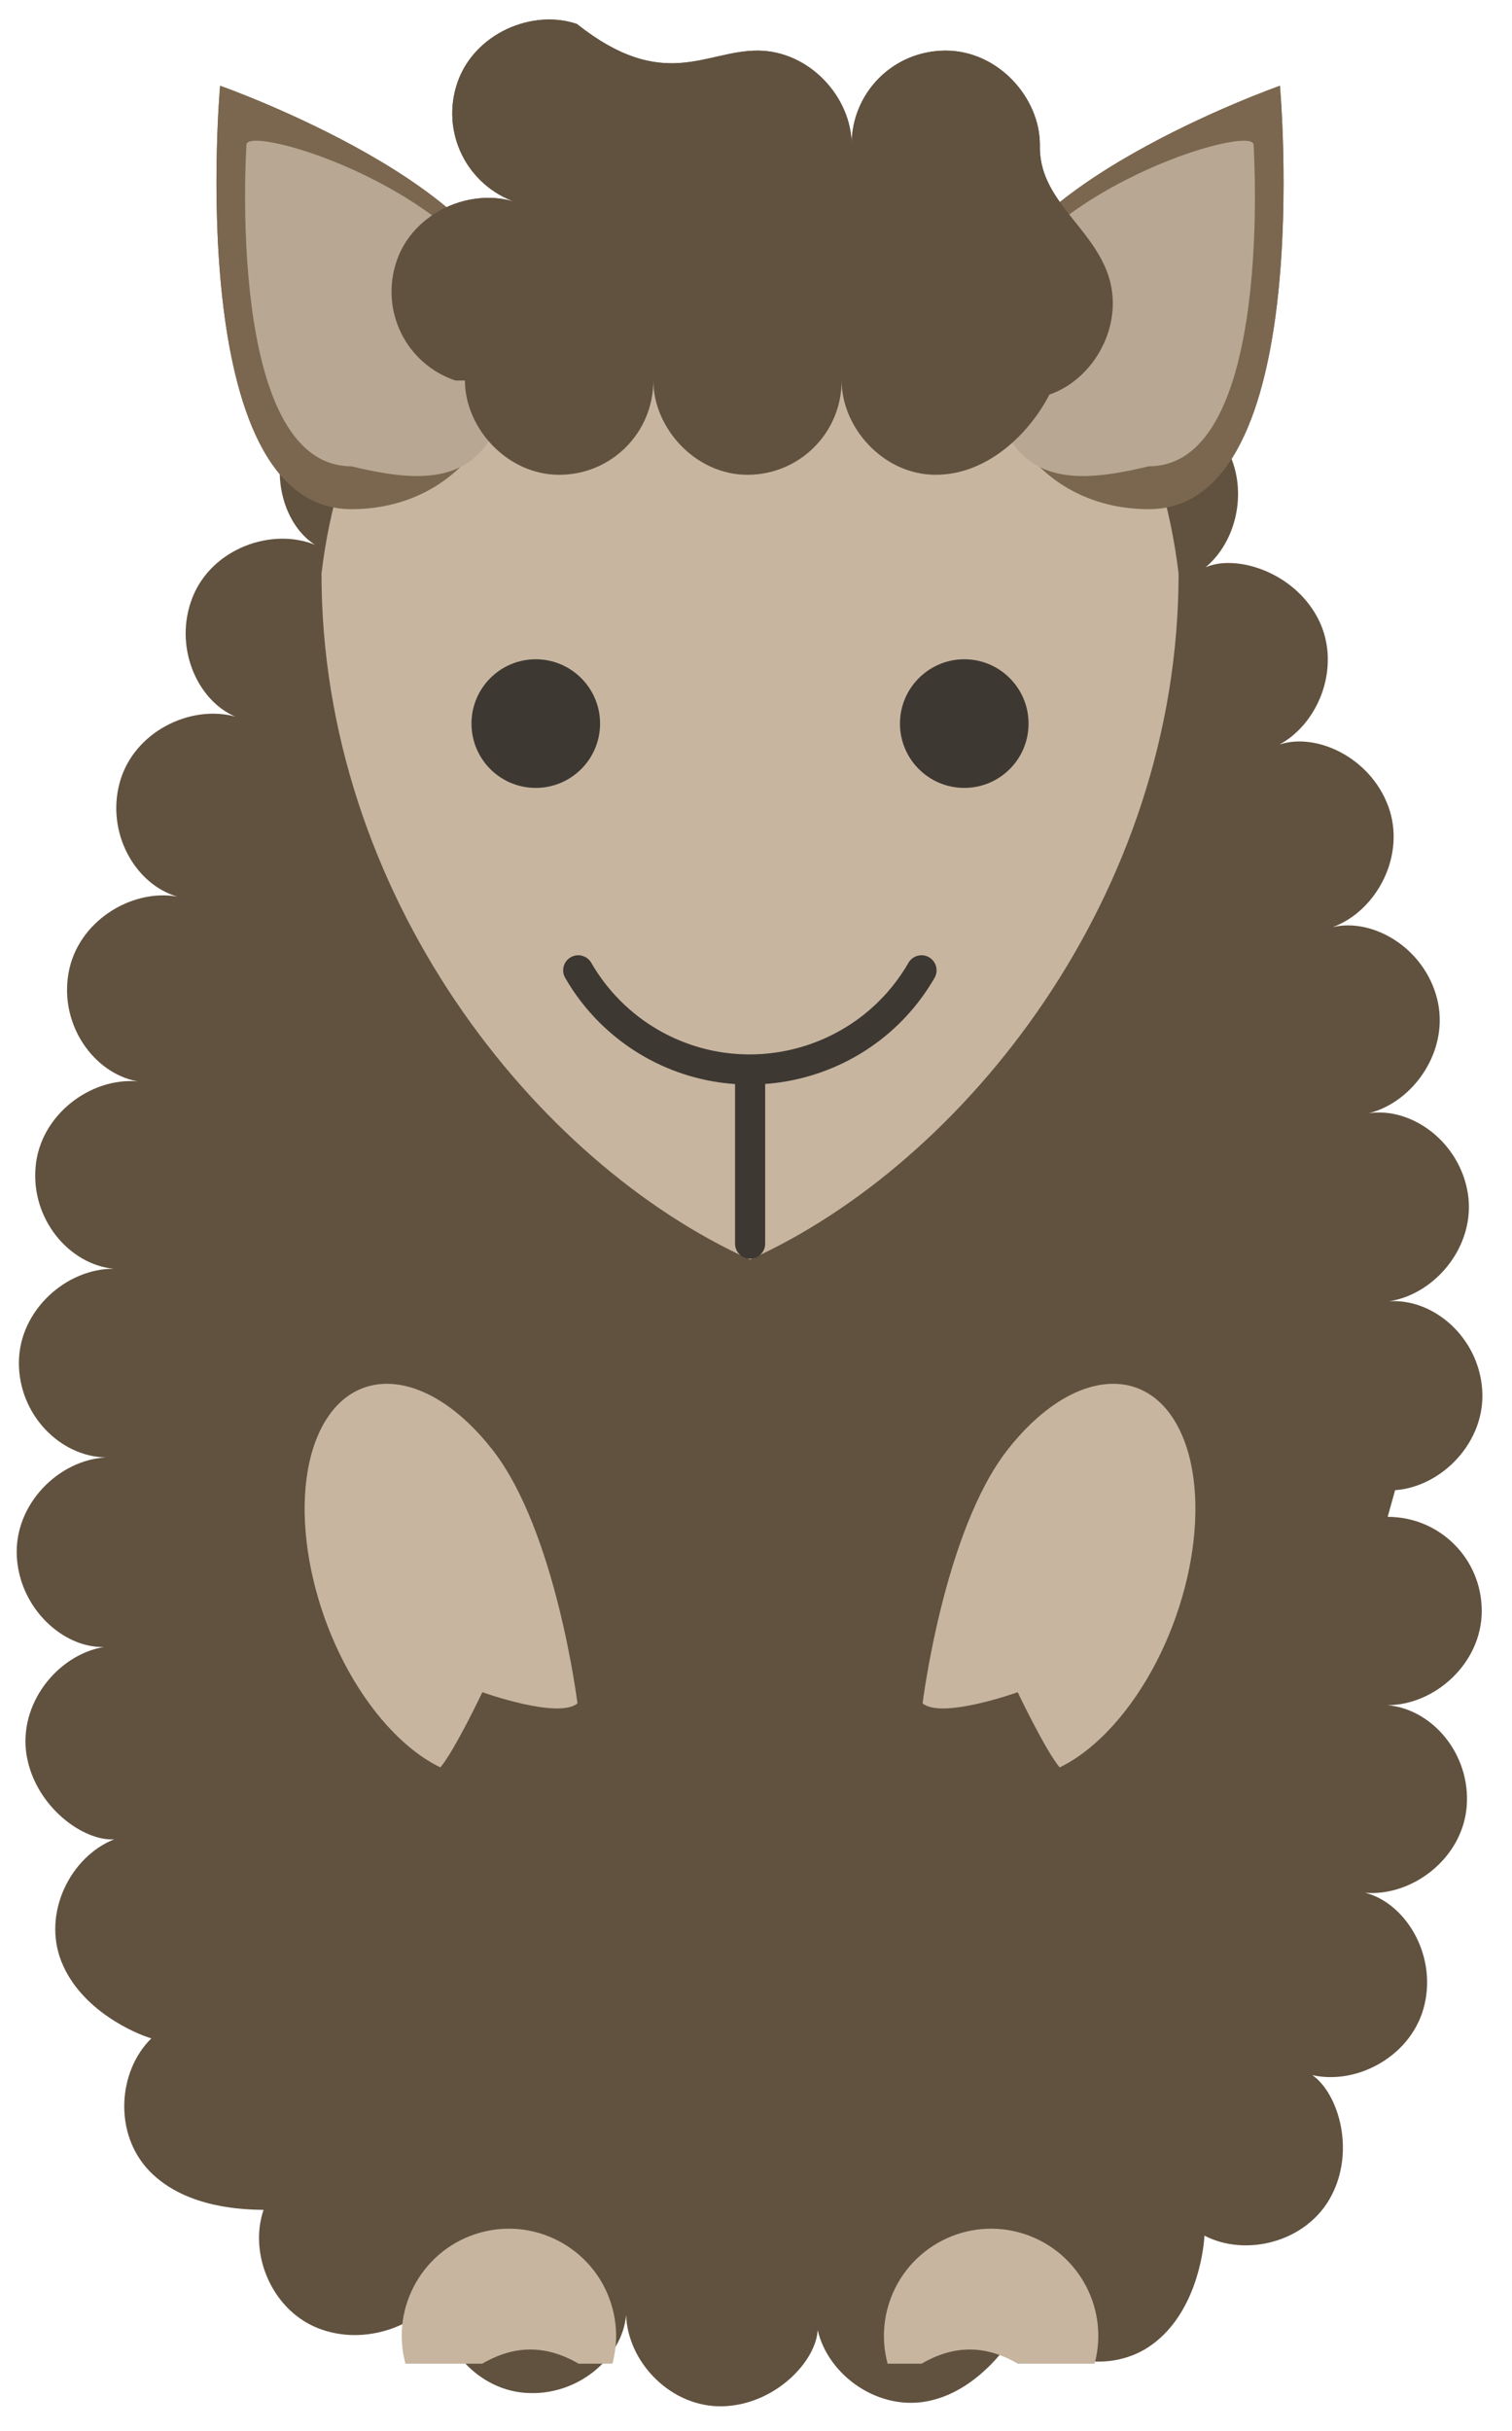 <?xml version="1.0" encoding="UTF-8"?>
<svg xmlns="http://www.w3.org/2000/svg" xmlns:xlink="http://www.w3.org/1999/xlink" width="39.685" height="63.78" viewBox="0 0 39.685 63.78">
<defs>
<clipPath id="clip-0">
<path clip-rule="nonzero" d="M 0 3 L 39 3 L 39 63.418 L 0 63.418 Z M 0 3 "/>
</clipPath>
<clipPath id="clip-1">
<path clip-rule="nonzero" d="M 10 0.141 L 30 0.141 L 30 13 L 10 13 Z M 10 0.141 "/>
</clipPath>
<clipPath id="clip-2">
<path clip-rule="nonzero" d="M 10 0.141 L 30 0.141 L 30 13 L 10 13 Z M 10 0.141 "/>
</clipPath>
</defs>
<path fill-rule="nonzero" fill="rgb(48.25%, 40.604%, 31.064%)" fill-opacity="1" d="M 25.871 8.32 C 25.871 4.969 33.594 2.25 33.594 2.25 C 33.594 2.25 34.59 13.359 30.152 13.359 C 27.816 13.359 25.871 11.668 25.871 8.32 Z M 25.871 8.32 "/>
<path fill-rule="nonzero" fill="rgb(71.538%, 65.302%, 57.523%)" fill-opacity="1" d="M 25.871 8.32 C 26.996 4.969 32.902 3.234 32.902 3.797 C 32.902 3.797 33.465 12.234 30.152 12.234 C 27.816 12.797 25.871 12.797 25.871 8.32 Z M 25.871 8.32 "/>
<path fill-rule="nonzero" fill="rgb(48.25%, 40.604%, 31.064%)" fill-opacity="1" d="M 13.5 8.32 C 13.5 4.969 5.777 2.25 5.777 2.25 C 5.777 2.25 4.781 13.359 9.223 13.359 C 11.555 13.359 13.5 11.668 13.5 8.32 Z M 13.5 8.32 "/>
<path fill-rule="nonzero" fill="rgb(71.538%, 65.302%, 57.523%)" fill-opacity="1" d="M 13.5 8.32 C 12.375 4.969 6.469 3.234 6.469 3.797 C 6.469 3.797 5.906 12.234 9.223 12.234 C 11.555 12.797 13.5 12.797 13.5 8.32 Z M 13.5 8.32 "/>
<g clip-path="url(#clip-0)">
<path fill-rule="nonzero" fill="rgb(38.249%, 32.187%, 24.625%)" fill-opacity="1" d="M 36.418 39.797 C 37.789 39.797 38.891 40.895 38.891 42.266 C 38.891 43.641 37.656 44.738 36.418 44.738 C 37.602 44.844 38.605 46.031 38.496 47.398 C 38.383 48.766 37.062 49.762 35.832 49.66 C 36.863 49.922 37.695 51.234 37.395 52.57 C 37.098 53.91 35.652 54.715 34.445 54.445 C 35.113 54.91 35.582 56.391 34.945 57.609 C 34.312 58.824 32.707 59.227 31.613 58.656 C 31.586 59.145 31.359 60.684 30.258 61.5 C 29.16 62.32 27.539 61.984 26.801 60.992 C 26.586 61.359 25.762 62.676 24.422 62.984 C 23.086 63.293 21.738 62.336 21.461 61.133 C 21.418 61.953 20.352 63.086 18.984 63.133 C 17.613 63.176 16.473 61.977 16.434 60.738 C 16.332 61.871 15.152 62.883 13.785 62.781 C 12.418 62.68 11.414 61.367 11.508 60.133 C 11.141 60.891 9.742 61.57 8.445 61.121 C 7.152 60.676 6.516 59.148 6.918 57.98 C 6.445 57.973 4.891 57.953 3.934 56.973 C 2.973 55.992 3.09 54.344 3.973 53.48 C 3.551 53.359 2.121 52.742 1.613 51.469 C 1.105 50.195 1.848 48.715 2.996 48.258 C 2.195 48.312 0.93 47.41 0.699 46.059 C 0.473 44.707 1.508 43.418 2.727 43.211 C 1.664 43.242 0.512 42.203 0.441 40.832 C 0.371 39.461 1.547 38.301 2.781 38.238 C 1.574 38.219 0.484 37.109 0.496 35.738 C 0.508 34.367 1.754 33.277 2.988 33.289 C 1.812 33.176 0.812 31.984 0.934 30.617 C 1.051 29.254 2.375 28.266 3.609 28.371 C 2.461 28.16 1.562 26.891 1.797 25.539 C 2.027 24.188 3.434 23.312 4.652 23.523 C 3.555 23.207 2.781 21.859 3.141 20.535 C 3.5 19.211 4.984 18.477 6.176 18.801 C 5.16 18.371 4.547 16.941 5.055 15.668 C 5.562 14.395 7.121 13.832 8.266 14.293 C 7.398 13.742 7.004 12.238 7.695 11.055 C 8.387 9.871 10.008 9.547 11.074 10.168 C 10.477 9.516 10.414 7.965 11.344 6.957 C 12.273 5.949 13.93 5.977 14.836 6.812 C 14.73 6.195 15.207 4.715 16.426 4.086 C 17.648 3.461 19.191 4.059 19.754 5.16 C 20.191 4.969 21.344 3.926 22.711 3.992 C 24.082 4.059 25.117 5.348 25.059 6.582 C 25.492 6.672 27.004 6.309 28.176 7.027 C 29.344 7.742 29.637 9.371 28.992 10.422 C 29.512 10.219 31.062 10.352 31.945 11.402 C 32.828 12.453 32.59 14.09 31.645 14.883 C 32.422 14.543 33.914 14.98 34.57 16.184 C 35.227 17.391 34.664 18.945 33.582 19.535 C 34.539 19.215 35.953 19.859 36.434 21.145 C 36.914 22.43 36.141 23.895 34.984 24.324 C 36.047 24.078 37.383 24.875 37.719 26.203 C 38.055 27.531 37.129 28.902 35.93 29.207 C 37.059 29.043 38.312 29.961 38.527 31.316 C 38.738 32.672 37.688 33.949 36.465 34.141 C 37.629 34.066 38.805 35.086 38.902 36.453 C 39.004 37.82 37.852 39.008 36.617 39.098 L 36.422 39.797 L 36.418 39.797 "/>
</g>
<path fill-rule="nonzero" fill="rgb(77.878%, 70.827%, 62.125%)" fill-opacity="1" d="M 12.93 38.043 C 11.266 35.91 9.223 35.715 8.367 37.609 C 7.516 39.5 8.176 42.762 9.844 44.898 C 10.375 45.574 10.965 46.086 11.559 46.371 C 11.938 45.918 12.66 44.398 12.66 44.398 C 12.66 44.398 14.652 45.113 15.156 44.691 C 15.156 44.691 14.598 40.18 12.93 38.043 Z M 12.93 38.043 "/>
<path fill-rule="nonzero" fill="rgb(77.878%, 70.827%, 62.125%)" fill-opacity="1" d="M 26.441 38.043 C 28.105 35.91 30.152 35.715 31.004 37.609 C 31.855 39.5 31.195 42.762 29.527 44.898 C 28.996 45.574 28.406 46.086 27.812 46.371 C 27.434 45.918 26.711 44.398 26.711 44.398 C 26.711 44.398 24.719 45.113 24.215 44.691 C 24.215 44.691 24.773 40.18 26.441 38.043 Z M 26.441 38.043 "/>
<g clip-path="url(#clip-1)">
<path fill-rule="nonzero" fill="rgb(38.249%, 32.187%, 24.625%)" fill-opacity="1" d="M 11.953 9.984 C 10.652 9.543 9.969 8.148 10.41 6.848 C 10.852 5.551 12.379 4.91 13.547 5.309 C 12.25 4.863 11.562 3.469 12.004 2.172 C 12.449 0.875 13.973 0.23 15.141 0.629 C 17.41 2.426 18.508 1.328 19.879 1.328 C 21.25 1.328 22.352 2.562 22.352 3.797 C 22.352 2.426 23.449 1.328 24.82 1.328 C 26.195 1.328 27.293 2.562 27.293 3.797 C 27.25 5.23 28.645 5.918 29.086 7.215 C 29.527 8.516 28.715 9.953 27.543 10.352 C 27.031 11.355 25.93 12.457 24.559 12.457 C 23.188 12.457 22.09 11.223 22.09 9.984 C 22.09 11.355 20.988 12.457 19.617 12.457 C 18.246 12.457 17.148 11.223 17.148 9.984 C 17.148 11.355 16.047 12.457 14.676 12.457 C 13.305 12.457 12.203 11.223 12.203 9.984 Z M 11.953 9.984 L 11.953 9.984 "/>
</g>
<path fill-rule="nonzero" fill="rgb(77.878%, 70.827%, 62.125%)" fill-opacity="1" d="M 30.934 15.047 C 30.934 23.484 25.309 30.516 19.688 33.047 C 14.062 30.516 8.438 23.484 8.438 15.047 C 10.125 0.984 29.246 0.984 30.934 15.047 Z M 30.934 15.047 "/>
<path fill-rule="nonzero" fill="rgb(48.25%, 40.604%, 31.064%)" fill-opacity="1" d="M 25.871 8.32 C 25.871 4.969 33.594 2.25 33.594 2.25 C 33.594 2.25 34.59 13.359 30.152 13.359 C 27.816 13.359 25.871 11.668 25.871 8.32 Z M 25.871 8.32 "/>
<path fill-rule="nonzero" fill="rgb(71.538%, 65.302%, 57.523%)" fill-opacity="1" d="M 25.871 8.32 C 26.996 4.969 32.902 3.234 32.902 3.797 C 32.902 3.797 33.465 12.234 30.152 12.234 C 27.816 12.797 25.871 12.797 25.871 8.32 Z M 25.871 8.32 "/>
<path fill-rule="nonzero" fill="rgb(48.25%, 40.604%, 31.064%)" fill-opacity="1" d="M 13.5 8.32 C 13.5 4.969 5.777 2.25 5.777 2.25 C 5.777 2.25 4.781 13.359 9.223 13.359 C 11.555 13.359 13.5 11.668 13.5 8.32 Z M 13.5 8.32 "/>
<path fill-rule="nonzero" fill="rgb(71.538%, 65.302%, 57.523%)" fill-opacity="1" d="M 13.5 8.32 C 12.375 4.969 6.469 3.234 6.469 3.797 C 6.469 3.797 5.906 12.234 9.223 12.234 C 11.555 12.797 13.5 12.797 13.5 8.32 Z M 13.5 8.32 "/>
<path fill-rule="nonzero" fill="rgb(24.126%, 22.214%, 19.829%)" fill-opacity="1" d="M 26.996 18.984 C 26.996 18.055 26.242 17.297 25.309 17.297 C 24.379 17.297 23.621 18.055 23.621 18.984 C 23.621 19.918 24.379 20.672 25.309 20.672 C 26.242 20.672 26.996 19.918 26.996 18.984 Z M 26.996 18.984 "/>
<path fill-rule="nonzero" fill="rgb(24.126%, 22.214%, 19.829%)" fill-opacity="1" d="M 15.75 18.984 C 15.75 18.055 14.992 17.297 14.062 17.297 C 13.129 17.297 12.375 18.055 12.375 18.984 C 12.375 19.918 13.129 20.672 14.062 20.672 C 14.992 20.672 15.75 19.918 15.75 18.984 Z M 15.75 18.984 "/>
<path fill="none" stroke-width="0.797" stroke-linecap="round" stroke-linejoin="miter" stroke="rgb(24.126%, 22.214%, 19.829%)" stroke-opacity="1" stroke-miterlimit="10" d="M 4.537 40.536 C 3.089 38.028 -0.12 37.17 -2.628 38.615 C -3.424 39.075 -4.089 39.741 -4.546 40.536 M 0.002 37.843 L 0.002 33.307 " transform="matrix(0.992, 0, 0, -0.992, 19.686, 65.67)"/>
<path fill-rule="nonzero" fill="rgb(77.878%, 70.827%, 62.125%)" fill-opacity="1" d="M 28.73 62.016 C 29.133 60.512 28.242 58.973 26.742 58.57 C 25.242 58.168 23.699 59.059 23.297 60.559 C 23.168 61.035 23.168 61.535 23.297 62.016 L 24.188 62.016 C 25.039 61.52 25.863 61.52 26.715 62.016 Z M 28.73 62.016 "/>
<path fill-rule="nonzero" fill="rgb(77.878%, 70.827%, 62.125%)" fill-opacity="1" d="M 10.641 62.016 C 10.238 60.512 11.129 58.973 12.629 58.57 C 14.129 58.168 15.672 59.059 16.074 60.559 C 16.203 61.035 16.203 61.535 16.074 62.016 L 15.188 62.016 C 14.332 61.52 13.508 61.52 12.656 62.016 Z M 10.641 62.016 "/>
<g clip-path="url(#clip-2)">
<path fill-rule="nonzero" fill="rgb(38.249%, 32.187%, 24.625%)" fill-opacity="1" d="M 11.953 9.984 C 10.652 9.543 9.969 8.148 10.41 6.848 C 10.852 5.551 12.379 4.91 13.547 5.309 C 12.25 4.863 11.562 3.469 12.004 2.172 C 12.449 0.875 13.973 0.23 15.141 0.629 C 17.41 2.426 18.508 1.328 19.879 1.328 C 21.25 1.328 22.352 2.562 22.352 3.797 C 22.352 2.426 23.449 1.328 24.82 1.328 C 26.195 1.328 27.293 2.562 27.293 3.797 C 27.25 5.23 28.645 5.918 29.086 7.215 C 29.527 8.516 28.715 9.953 27.543 10.352 C 27.031 11.355 25.93 12.457 24.559 12.457 C 23.188 12.457 22.09 11.223 22.09 9.984 C 22.09 11.355 20.988 12.457 19.617 12.457 C 18.246 12.457 17.148 11.223 17.148 9.984 C 17.148 11.355 16.047 12.457 14.676 12.457 C 13.305 12.457 12.203 11.223 12.203 9.984 Z M 11.953 9.984 L 11.953 9.984 "/>
</g>
</svg>
